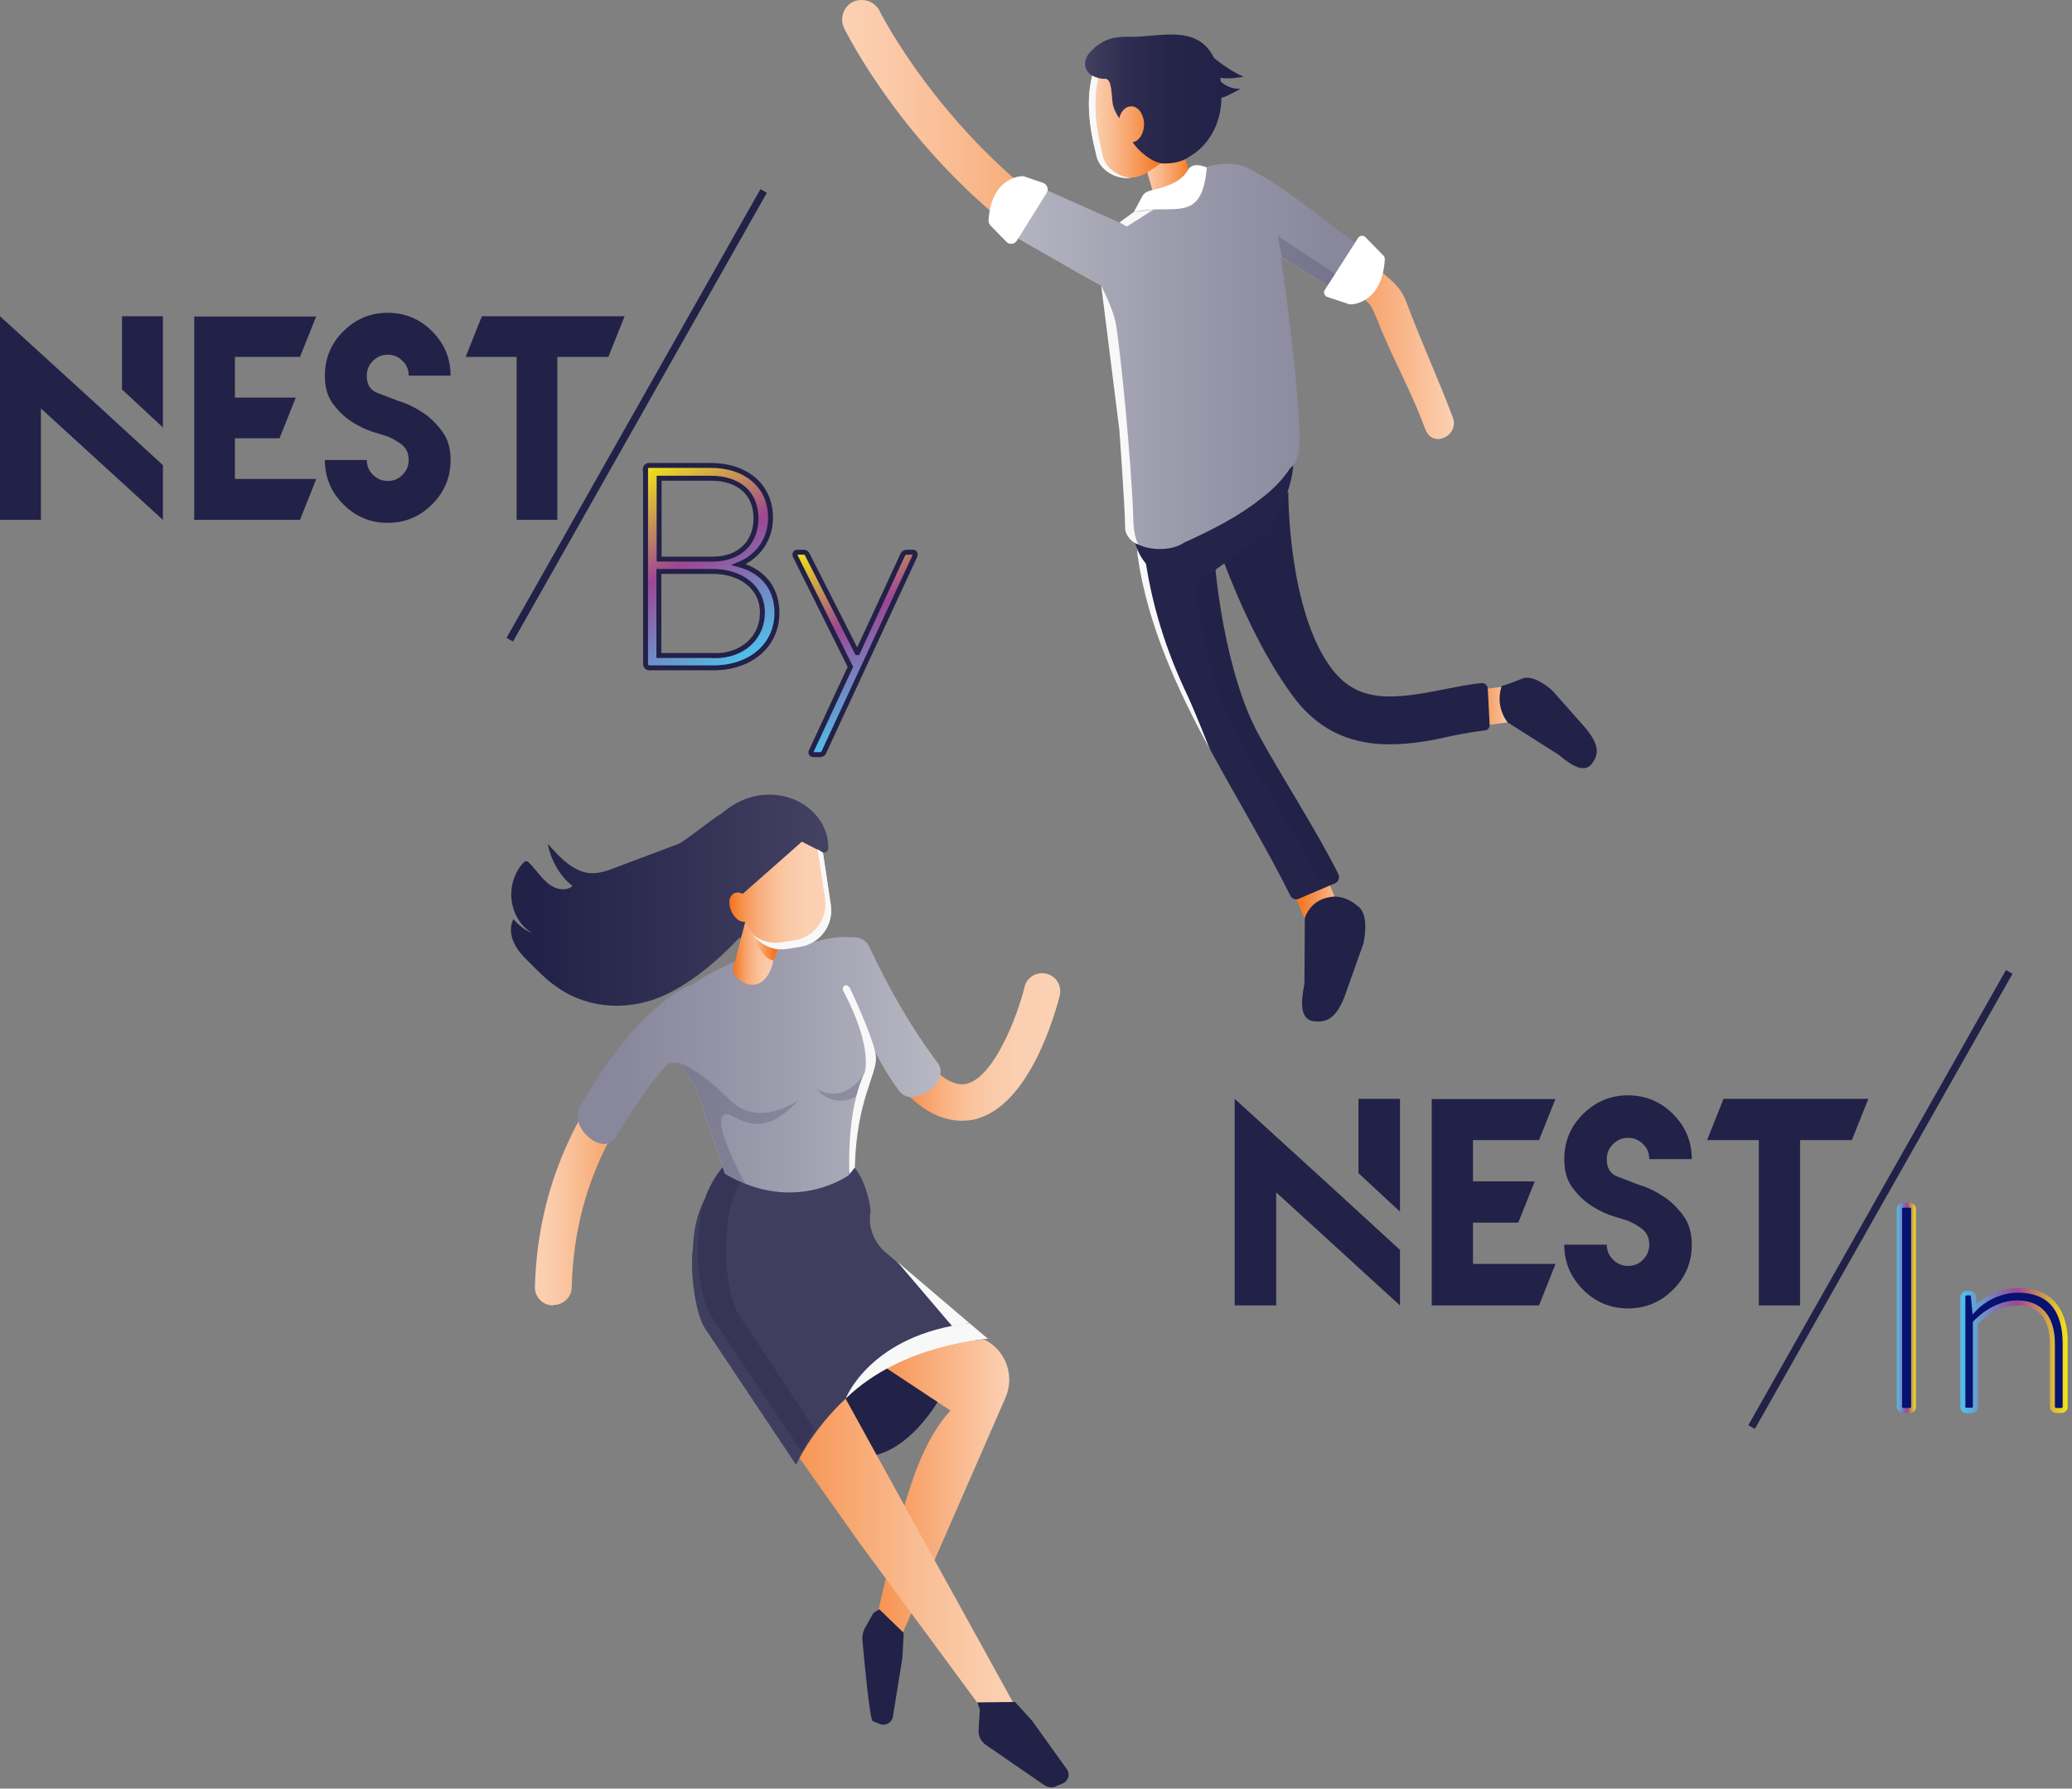 <svg width="438" height="378" viewBox="0 0 438 378" fill="none" xmlns="http://www.w3.org/2000/svg">
<rect x="0" y="0" width="438" height="378" fill="#808080" stroke="none"/>
<g clip-path="url(#clip0)">
<path d="M161.424 40.365L107.755 135.198" stroke="#222147" stroke-width="1.563" stroke-miterlimit="10"/>
<path d="M136.413 99.14C136.413 98.723 136.778 98.359 137.195 98.359H150.221C157.725 98.359 162.883 102.683 162.883 109.405C162.883 114.251 159.965 117.794 156.162 119.305C160.486 120.452 164.238 123.63 164.238 129.518C164.238 136.344 158.715 141.138 150.795 141.138H137.247C136.83 141.138 136.466 140.773 136.466 140.356V99.14H136.413ZM151.055 138.584C156.995 138.584 161.164 134.781 161.164 129.466C161.164 124.047 156.526 120.764 150.69 120.764H139.279V138.532H151.055V138.584ZM150.69 118.159C156.422 118.159 159.809 114.564 159.809 109.561C159.809 104.247 156.162 101.068 150.274 101.068H139.331V118.159H150.69Z" fill="url(#paint0_linear)" stroke="#222147" stroke-width="1.042" stroke-miterlimit="10"/>
<path d="M168.198 117.69C167.938 117.221 167.99 116.7 168.563 116.7H169.918C170.23 116.7 170.543 116.908 170.699 117.273L181.172 137.907H181.277L190.812 117.273C191.02 116.908 191.281 116.7 191.594 116.7H192.948C193.522 116.7 193.574 117.169 193.313 117.69L174.138 159.01C174.034 159.323 173.669 159.479 173.357 159.479H171.95C171.481 159.479 171.272 159.166 171.533 158.645L179.766 140.929L168.198 117.69Z" fill="url(#paint1_linear)" stroke="#222147" stroke-width="1.042" stroke-miterlimit="10"/>
<path d="M66.852 66.835L63.413 75.432H49.657V84.029H62.527L59.088 92.627H49.657V101.224H66.852L63.413 109.874H49.657H41.059V92.627V84.082V66.887H66.852V66.835Z" fill="#222147"/>
<path d="M85.245 85.072C86.548 85.541 88.007 86.27 89.466 87.26C90.977 88.25 92.28 89.553 93.478 91.168C94.677 92.783 95.25 94.816 95.25 97.212C95.25 100.86 93.947 103.986 91.342 106.591C88.737 109.197 85.61 110.499 81.963 110.499C78.315 110.499 75.189 109.197 72.584 106.591C69.978 103.986 68.676 100.86 68.676 97.212H77.534C77.534 98.411 77.951 99.453 78.836 100.339C79.722 101.225 80.764 101.641 81.963 101.641C83.213 101.641 84.255 101.225 85.089 100.339C85.975 99.453 86.392 98.411 86.392 97.212C86.392 95.649 85.766 94.451 84.464 93.617C83.213 92.783 82.223 92.314 81.546 92.106C81.233 92.002 80.4 91.741 78.993 91.324C77.586 90.907 76.127 90.23 74.616 89.292C73.105 88.354 71.698 87.104 70.499 85.489C69.249 83.925 68.676 81.893 68.676 79.392C68.676 75.745 69.978 72.566 72.584 70.013C75.189 67.408 78.315 66.105 81.963 66.105C85.61 66.105 88.737 67.408 91.342 70.013C93.947 72.618 95.25 75.745 95.25 79.392H86.392C86.392 78.142 85.975 77.099 85.089 76.266C84.203 75.38 83.161 74.963 81.963 74.963C80.764 74.963 79.722 75.38 78.836 76.266C77.951 77.151 77.534 78.194 77.534 79.392C77.534 81.268 78.263 82.466 79.774 83.04C81.285 83.613 82.275 83.977 82.796 84.186C83.109 84.342 83.891 84.655 85.245 85.072Z" fill="#222147"/>
<path d="M132.036 66.835L128.597 75.432H117.812V109.874H109.214V75.432H98.428L101.867 66.835H132.036Z" fill="#222147"/>
<path d="M20.634 85.645L0 66.835V109.874H8.65V86.322L34.442 109.874V98.307L20.634 85.645Z" fill="#222147"/>
<path d="M34.442 90.334V66.835H25.792V82.31L34.442 90.334Z" fill="#222147"/>
</g>
<g clip-path="url(#clip1)">
<path d="M401.505 255.482C401.505 255.059 401.875 254.689 402.298 254.689H403.672C404.095 254.689 404.465 255.059 404.465 255.482V297.295C404.465 297.771 404.042 298.088 403.619 298.088H402.298C401.875 298.088 401.505 297.718 401.505 297.295V255.482Z" fill="#071170"/>
<path d="M403.619 298.617H402.298C401.558 298.617 400.976 297.983 400.976 297.295V255.482C400.976 254.742 401.61 254.161 402.298 254.161H403.672C404.412 254.161 404.994 254.795 404.994 255.482V297.295C405.046 298.141 404.306 298.617 403.619 298.617ZM402.35 255.218C402.192 255.218 402.086 255.377 402.086 255.482V297.295C402.086 297.454 402.245 297.56 402.35 297.56H403.672C403.831 297.56 403.989 297.454 403.989 297.295V255.482C403.989 255.324 403.831 255.218 403.725 255.218H402.35Z" fill="url(#paint2_linear)"/>
<path d="M414.931 274.089C414.931 273.666 415.301 273.296 415.777 273.296H416.411C416.834 273.296 417.099 273.561 417.152 273.931L417.416 276.574C418.209 275.728 421.645 272.662 426.614 272.662C433.538 272.662 436.604 277.05 436.604 284.027V297.295C436.604 297.718 436.234 298.088 435.812 298.088H434.701C434.279 298.088 433.909 297.718 433.909 297.295V284.027C433.909 278.318 431.265 275.358 426.508 275.358C421.433 275.358 417.892 279.323 417.627 279.64V297.295C417.627 297.771 417.363 298.088 416.834 298.088H415.671C415.249 298.088 414.984 297.718 414.984 297.295V274.089H414.931Z" fill="#071170"/>
<path d="M435.759 298.617H434.649C433.908 298.617 433.327 297.983 433.327 297.295V284.027C433.327 278.688 430.948 275.887 426.455 275.887C422.015 275.887 418.737 279.164 418.103 279.851V297.348C418.103 298.194 417.574 298.67 416.782 298.67H415.619C414.931 298.67 414.403 298.088 414.403 297.348V274.142C414.403 273.402 415.037 272.821 415.777 272.821H416.411C417.099 272.821 417.574 273.244 417.68 273.878L417.839 275.517C419.266 274.301 422.332 272.186 426.614 272.186C433.486 272.186 437.133 276.31 437.133 284.08V297.348C437.08 298.035 436.446 298.617 435.759 298.617ZM426.455 274.829C431.53 274.829 434.384 278.107 434.384 284.027V297.295C434.384 297.454 434.543 297.56 434.649 297.56H435.759C435.917 297.56 436.023 297.401 436.023 297.295V284.027C436.023 276.838 432.851 273.191 426.561 273.191C421.328 273.191 417.892 276.785 417.786 276.944L416.993 277.79L416.623 273.931C416.623 273.825 416.57 273.772 416.411 273.772H415.777C415.566 273.772 415.46 273.931 415.46 274.037V297.243C415.46 297.295 415.46 297.507 415.619 297.507H416.782C416.993 297.507 417.046 297.454 417.046 297.243V279.375L417.152 279.217C417.204 279.27 420.905 274.829 426.455 274.829Z" fill="url(#paint3_linear)"/>
<path d="M424.041 205.01L369.581 301.195L370.961 301.977L425.421 205.791L424.041 205.01Z" fill="#222147"/>
<path d="M328.821 232.223L325.332 240.945H311.377V249.668H324.433L320.944 258.39H311.377V267.112H328.821L325.332 275.887H311.377H302.654V258.39V249.72V232.276H328.821V232.223Z" fill="#222147"/>
<path d="M347.481 250.725C348.802 251.201 350.282 251.941 351.762 252.945C353.295 253.949 354.617 255.271 355.833 256.91C357.049 258.548 357.63 260.61 357.63 263.041C357.63 266.742 356.308 269.913 353.665 272.556C351.022 275.199 347.851 276.521 344.15 276.521C340.45 276.521 337.279 275.199 334.635 272.556C331.992 269.913 330.671 266.742 330.671 263.041H339.657C339.657 264.257 340.08 265.314 340.979 266.213C341.877 267.112 342.935 267.535 344.15 267.535C345.419 267.535 346.476 267.112 347.322 266.213C348.221 265.314 348.644 264.257 348.644 263.041C348.644 261.456 348.009 260.24 346.688 259.394C345.419 258.548 344.415 258.072 343.728 257.861C343.41 257.755 342.565 257.491 341.137 257.068C339.71 256.645 338.23 255.958 336.697 255.007C335.164 254.055 333.737 252.786 332.521 251.148C331.252 249.562 330.671 247.5 330.671 244.963C330.671 241.263 331.992 238.038 334.635 235.448C337.279 232.805 340.45 231.483 344.15 231.483C347.851 231.483 351.022 232.805 353.665 235.448C356.308 238.091 357.63 241.263 357.63 244.963H348.644C348.644 243.694 348.221 242.637 347.322 241.791C346.423 240.893 345.366 240.47 344.15 240.47C342.935 240.47 341.877 240.893 340.979 241.791C340.08 242.69 339.657 243.747 339.657 244.963C339.657 246.866 340.397 248.082 341.93 248.663C343.463 249.245 344.468 249.615 344.996 249.826C345.313 249.985 346.106 250.302 347.481 250.725Z" fill="#222147"/>
<path d="M394.95 232.223L391.461 240.945H380.519V275.887H371.797V240.945H360.854L364.343 232.223H394.95Z" fill="#222147"/>
<path d="M281.933 251.306L261 232.223V275.887H269.775V251.993L295.941 275.887V264.151L281.933 251.306Z" fill="#222147"/>
<path d="M295.941 256.064V232.223H287.166V247.923L295.941 256.064Z" fill="#222147"/>
</g>
<g clip-path="url(#clip2)">
<path d="M108.175 190.485C107.738 187.598 108.7 184.448 110.537 182.436C110.712 182.261 110.975 181.998 111.237 181.998C111.5 181.998 111.675 182.173 111.85 182.348C113.249 183.748 114.387 185.498 115.874 186.723C117.361 187.948 119.549 188.473 121.036 187.248C118.411 185.235 116.487 181.911 115.787 178.324C118.324 181.211 121.211 184.273 124.798 184.536C126.635 184.623 128.473 184.011 130.222 183.311C134.597 181.648 138.884 180.074 143.258 178.411C144.658 177.886 150.17 173.337 152.62 171.85C152.707 171.762 152.795 171.675 152.882 171.587C152.97 171.587 152.97 171.5 153.057 171.5C162.594 163.713 175.192 169.75 175.105 179.286C175.105 179.986 174.317 180.424 173.705 180.074L169.505 177.886C169.505 177.886 168.543 178.761 167.143 180.074C167.318 180.861 167.231 181.648 167.056 182.436C166.356 185.848 164.081 188.473 161.894 190.835C160.581 192.322 159.706 194.509 158.394 195.997C157.869 196.609 157.344 197.222 156.732 197.746L156.557 198.359C156.557 198.359 156.469 198.271 156.294 198.184C151.657 203.083 146.583 207.37 140.809 210.17C133.46 213.67 124.711 213.407 117.974 208.77C115.612 207.195 113.599 205.096 111.5 202.996C110.362 201.858 109.312 200.721 108.613 199.146C107.913 197.659 107.738 195.734 108.525 194.247C109.662 195.559 110.975 196.609 112.55 197.222C110.362 195.997 108.613 193.459 108.175 190.485Z" fill="url(#paint4_linear)"/>
<path d="M202.489 287.423C203.801 285.061 193.215 315.332 175.105 306.234C161.719 299.497 171.08 272.55 171.08 272.55L202.489 287.423Z" fill="#222147"/>
<path d="M175.892 266.601L208.176 283.136C212.638 285.411 214.562 290.748 212.55 295.385L190.415 346.041L184.816 343.942C189.803 323.207 192.69 307.108 200.914 298.097L166.531 275.35L175.892 266.601Z" fill="url(#paint5_linear)"/>
<path d="M150.258 281.649L181.579 325.919L210.538 365.201L215.35 361.964L186.828 310.258L160.669 262.751L150.258 281.649Z" fill="url(#paint6_linear)"/>
<path d="M184.029 255.927C184.029 255.84 184.029 255.84 184.029 255.752C184.029 255.752 182.629 241.404 172.48 244.641C169.855 245.516 161.456 246.391 159.531 248.578C155.244 253.215 148.245 251.553 146.495 263.626C145.708 269.138 147.195 278.324 149.12 280.862L168.28 309.558C168.28 309.558 179.392 284.361 208.788 283.049L187.091 264.588C184.641 262.401 183.416 259.077 184.029 255.927Z" fill="#3F3E5F"/>
<path d="M207.126 361.264L206.863 365.639C206.776 366.864 207.388 368.089 208.438 368.789L220.774 377.275C221.474 377.713 222.349 377.887 223.136 377.538L224.624 376.925C225.849 376.4 226.286 374.913 225.499 373.863L218.149 363.627L214.562 359.69L206.601 359.777L207.126 361.264Z" fill="#222147"/>
<path d="M184.641 340.879L182.804 344.117C182.454 344.816 182.279 345.604 182.279 346.304C182.629 350.328 183.854 363.364 184.466 363.714L185.953 364.327C187.178 364.852 188.578 364.064 188.753 362.752L190.765 350.328L191.028 345.079L185.866 340.092L184.641 340.879Z" fill="#222147"/>
<path d="M117.012 275.787C119.111 275.787 120.861 274.125 120.861 272.025C121.299 254.615 127.335 239.479 139.409 225.918C140.809 224.343 140.721 221.894 139.059 220.494C137.484 219.094 135.034 219.181 133.635 220.844C120.511 235.629 113.599 252.865 113.075 271.938C112.987 274.037 114.737 275.875 116.837 275.875C117.012 275.787 117.012 275.787 117.012 275.787Z" fill="url(#paint7_linear)"/>
<path d="M203.276 236.854C204.151 236.854 205.026 236.767 205.901 236.592C217.974 233.88 223.399 212.795 224.011 210.432C224.536 208.333 223.224 206.233 221.212 205.795C219.112 205.271 217.012 206.583 216.575 208.595C215.087 214.719 210.1 227.755 204.239 229.068C201.001 229.768 197.327 226.268 194.79 223.118C193.477 221.456 191.028 221.194 189.365 222.506C187.703 223.818 187.441 226.268 188.753 227.93C193.477 233.88 198.377 236.854 203.276 236.854Z" fill="url(#paint8_linear)"/>
<path d="M171.693 232.742C171.08 233.092 170.38 233.442 169.68 233.53C168.018 233.792 166.268 232.742 164.606 231.78C164.431 231.692 164.256 231.605 164.168 231.43C163.906 231.08 163.993 230.73 164.081 230.38C164.693 228.368 165.656 228.368 167.056 227.23C167.668 226.706 168.28 226.093 168.893 225.568C169.855 224.693 170.993 224.081 172.13 223.468C173.442 222.681 178.429 220.144 179.392 223.818C179.829 225.393 179.654 226.443 178.867 227.493C177.904 228.718 177.379 229.33 176.154 230.205C174.755 231.167 173.18 231.955 171.693 232.742Z" fill="#F9B384"/>
<path d="M164.693 229.243C165.218 227.93 165.393 227.143 166.093 225.918C166.706 225.043 167.493 224.343 168.543 223.906C170.468 223.118 173.705 222.069 174.842 222.768C176.242 223.731 174.842 225.306 173.967 226.356C172.217 228.368 169.33 229.68 166.968 230.555C166.531 230.73 166.268 230.643 166.006 230.38C165.918 230.555 166.793 230.03 166.706 230.205C166.181 231.605 164.168 230.555 164.693 229.243Z" fill="#F9B384"/>
<path d="M165.218 228.543L162.856 230.992L167.318 236.154L169.943 233.53L165.218 228.543Z" fill="#E2E2E7"/>
<path d="M146.583 266.601C147.633 280.687 156.644 282.086 165.743 276.837C174.842 271.588 179.917 259.602 179.917 249.103C179.917 249.103 174.842 233.53 165.743 238.779C156.644 244.028 145.446 250.24 146.583 266.601Z" fill="#3F3E5F"/>
<path d="M147.72 260.826C148.07 246.653 158.394 240.966 166.968 236.067C169.505 234.58 171.692 234.755 173.53 235.717C173.267 235.804 173.092 235.979 172.83 236.067C164.343 240.966 154.02 246.653 153.67 260.739V260.826C152.882 266.338 154.37 275.525 156.294 278.062L172.217 302.034C170.38 304.834 169.505 306.846 169.505 306.846L150.345 278.149C148.42 275.612 146.933 266.338 147.72 260.826Z" fill="#363558"/>
<path d="M166.618 199.846C166.618 199.846 174.23 207.72 167.668 213.32C161.019 218.919 149.82 206.408 149.82 206.408C155.682 202.733 161.369 200.196 166.618 199.846Z" fill="#FBCAA9"/>
<path d="M122.611 233.792C128.473 223.993 134.859 214.457 144.571 208.77C145.008 208.508 145.446 208.333 145.971 208.333C154.982 202.208 161.719 201.159 167.93 200.021C170.993 199.496 176.329 197.571 179.742 198.096C181.404 197.921 182.891 198.446 183.679 199.934C187.791 208.683 192.428 216.907 198.202 224.606C201.176 228.543 193.04 234.492 190.065 230.555C186.391 225.568 185.166 222.331 182.104 216.907C182.104 217.082 182.541 219.181 182.454 219.356L183.679 222.593C183.679 222.593 179.742 245.691 179.479 248.315C179.479 248.315 168.018 256.802 153.232 248.053L147.108 229.943L143.871 224.781C143.346 224.431 142.034 224.606 141.159 224.781C136.959 229.33 133.547 234.755 130.222 240.266C127.598 244.728 119.986 238.167 122.611 233.792Z" fill="url(#paint9_linear)"/>
<path d="M163.119 204.396L166.793 190.397L157.957 193.197L154.982 204.658C154.37 206.495 160.494 211.57 163.119 204.396Z" fill="url(#paint10_linear)"/>
<path d="M164.431 200.546C162.419 200.546 160.231 198.884 158.744 196.609C158.744 196.609 160.756 202.733 163.556 202.996L164.431 200.546Z" fill="url(#paint11_linear)"/>
<path d="M154.195 190.31C154.457 188.823 155.682 188.21 156.994 188.91L169.505 177.886L173.967 180.161L175.63 191.185C176.242 195.384 173.355 199.234 169.155 199.934L166.443 200.371C162.594 200.984 158.919 198.446 157.869 194.772C157.344 194.859 156.819 194.859 156.207 194.509C154.894 193.722 154.02 191.797 154.195 190.31Z" fill="url(#paint12_linear)"/>
<path d="M208.876 282.961C208.876 282.961 190.765 283.924 178.779 295.56C178.779 295.56 183.941 282.086 204.939 279.637L208.876 282.961Z" fill="#F8F8F9"/>
<path d="M165.218 199.146L167.93 198.709C172.13 198.096 175.017 194.159 174.405 189.96L172.83 179.461L173.967 180.249L175.63 191.36C176.242 195.559 173.355 199.409 169.155 200.109L166.443 200.546C163.643 200.984 160.931 199.759 159.269 197.659C160.931 198.884 163.031 199.496 165.218 199.146Z" fill="#F8F8F9"/>
<path d="M189.628 266.601L204.939 279.637L201.264 280.249L189.628 266.601Z" fill="#F8F8F9"/>
<path opacity="0.25" d="M168.893 232.392C168.893 232.392 160.406 238.692 154.195 232.392C147.983 226.093 143.958 224.781 143.958 224.781L147.195 229.943L153.32 248.053C153.32 248.053 156.032 249.628 157.607 250.24C157.607 250.24 151.045 238.517 152.707 235.979C154.37 233.18 159.269 243.154 168.893 232.392Z" fill="#3F3E5F"/>
<path opacity="0.25" d="M183.941 227.755C183.941 227.755 182.454 232.042 178.604 232.567C174.667 233.092 172.567 230.03 172.567 230.03C172.567 230.03 178.254 234.492 183.679 225.568L183.941 227.755Z" fill="#3F3E5F"/>
<path d="M178.167 208.77C178.517 207.895 179.304 208.158 179.742 208.945C181.491 212.707 184.903 220.406 185.166 223.293C185.428 227.143 181.054 232.392 180.704 246.741L179.567 248.14C179.567 248.14 178.779 234.93 182.804 226.618C182.804 226.618 184.553 221.369 178.429 209.733C178.079 209.208 178.167 208.77 178.167 208.77Z" fill="#F8F8F9"/>
</g>
<g clip-path="url(#clip3)">
<path d="M284.084 194.223L280.352 185.171C276.461 184.059 273.603 183.9 273.206 188.109L277.017 197.081L284.084 194.223Z" fill="url(#paint13_linear)"/>
<path d="M275.747 207.88L275.826 193.984C276.858 191.285 278.843 189.697 282.178 189.458C283.846 189.617 285.037 189.855 287.26 191.682C289.086 193.27 288.689 197.24 288.213 199.384L284.799 208.992C282.575 216.059 279.876 216.059 277.573 215.821C274.953 215.344 274.873 212.247 275.747 207.88Z" fill="#222147"/>
<path d="M256.213 107.434C256.213 121.568 259.389 143.086 266.059 155.235C270.744 163.89 278.367 175.563 282.893 184.694C283.29 185.409 282.972 186.362 282.178 186.679L274.556 189.935C273.841 190.252 273.047 189.935 272.729 189.22C268.124 179.85 261.136 168.257 256.293 159.285C249.384 146.58 243.111 132.843 241.047 118.471C240.094 111.801 250.417 109.578 251.369 116.327L256.213 107.434Z" fill="#242349"/>
<path d="M282.734 184.694C278.208 175.563 270.585 163.89 265.9 155.235C259.23 143.086 256.054 121.568 256.054 107.434L251.846 115.136C252.719 128.555 255.896 145.151 261.374 155.315C266.059 163.97 273.682 175.642 278.208 184.774C278.605 185.488 281.94 186.759 281.94 186.759C282.814 186.362 283.131 185.409 282.734 184.694Z" fill="#222147"/>
<path d="M251.052 147.057C246.446 137.369 243.508 128 242 117.518C241.761 115.851 242.238 114.501 243.032 113.469C243.111 112.913 243.27 112.436 243.429 111.96C241.523 112.913 240.094 114.898 240.491 117.518C242.556 131.97 248.828 145.627 255.737 158.332C255.737 158.332 252.719 150.63 251.052 147.057Z" fill="#F8F8F9"/>
<path d="M318.784 144.992L309.096 146.183C306.952 149.677 306.079 152.377 310.049 153.806L319.657 152.535L318.784 144.992Z" fill="url(#paint14_linear)"/>
<path d="M293.771 157.3C286.625 157.3 279.32 155.156 273.444 147.295C262.248 132.287 255.101 108.784 255.101 107.593L272.332 104.019C272.332 104.258 272.253 129.032 281.464 141.26C287.022 148.645 294.406 147.851 305.126 145.707C307.985 145.151 310.684 144.595 313.225 144.357C313.861 144.277 314.416 144.833 314.496 145.468L314.893 153.171C314.893 153.806 314.496 154.362 313.861 154.362C311.875 154.6 309.493 154.997 307.111 155.473C303.062 156.426 298.456 157.3 293.771 157.3Z" fill="#222147"/>
<path d="M250.973 67.017C250.576 67.017 250.178 66.938 249.861 66.858C202.377 53.36 179.429 7.94 178.477 6.035C177.444 3.97 178.238 1.429 180.303 0.397C182.367 -0.556 184.908 0.238 185.94 2.303C186.179 2.938 208.412 46.372 252.084 58.759C254.308 59.394 255.578 61.697 254.943 63.92C254.466 65.826 252.799 67.017 250.973 67.017Z" fill="url(#paint15_linear)"/>
<path d="M329.503 159.523L318.625 152.615C317.037 150.312 316.56 147.771 317.434 144.992C319.419 144.357 319.419 144.357 321.801 143.404C323.786 142.61 326.803 144.674 328.233 146.024L334.267 152.853C338.793 157.697 337.682 159.761 336.491 161.429C334.982 163.334 332.521 162.064 329.503 159.523Z" fill="#222147"/>
<path d="M263.28 37.638C274.555 41.925 284.481 50.66 293.374 58.6C295.28 60.268 296.312 61.379 297.265 63.762C300.203 71.702 304.094 80.198 307.111 88.218C308.54 92.029 302.903 94.888 301.315 90.759C297.98 81.866 294.883 76.784 291.707 69.002C291.151 67.573 289.96 64.635 289.404 64.159C280.828 56.536 271.379 48.039 260.501 43.831C256.451 42.322 259.23 36.129 263.28 37.638Z" fill="url(#paint16_linear)"/>
<path d="M264.153 83.692C264.392 86.233 266.377 89.171 268.68 90.203C270.982 91.315 272.65 90.124 272.491 87.583C272.253 85.042 270.268 82.104 267.965 81.072C265.662 80.039 263.915 81.231 264.153 83.692Z" fill="white"/>
<path d="M265.742 116.168C264.868 117.359 268.6 111.722 267.409 112.516C264.948 114.263 251.131 125.459 248.114 125.697C244.461 126.094 246.288 122.362 243.35 120.139C240.57 117.995 239.618 114.263 239.141 110.848C238.982 109.895 238.824 108.863 239.141 107.99C239.459 107.037 240.253 106.243 241.047 105.528C247.161 100.049 258.913 86.868 268.283 90.044C279.161 93.697 269.95 110.531 265.742 116.168Z" fill="#242349"/>
<path d="M252.084 38.59L248.352 26.521L241.285 32.159L244.461 43.117C244.858 44.943 252.957 42.719 252.084 38.59Z" fill="url(#paint17_linear)"/>
<path d="M289.086 53.28C282.416 48.516 272.491 40.099 265.424 36.447C260.501 32.873 253.355 34.938 248.034 38.829C244.382 41.449 239.935 44.705 236.6 47.007L218.178 38.829C213.732 35.653 206.824 44.387 211.985 48.595L231.677 59.791C232.074 60.03 232.392 60.188 232.789 60.347C232.868 60.903 233.027 61.459 233.106 61.935C234.774 77.895 238.188 92.268 237.871 112.039L237.95 111.96C238.03 113.072 238.903 114.263 240.57 115.057C243.588 116.486 247.955 116.327 250.337 114.66C256.292 111.96 262.01 109.022 266.456 105.449C268.997 103.543 271.141 101.399 272.729 98.938C273.682 98.223 274.158 97.429 274.158 96.555C275.746 95.761 273.603 73.37 270.744 54.392L282.019 61.221C283.846 62.491 287.022 64.159 287.975 63.126L291.072 58.124C292.501 56.933 291.389 54.551 289.086 53.28Z" fill="url(#paint18_linear)"/>
<path d="M239.697 44.784C248.034 42.878 254.069 47.642 255.101 35.414C253.831 34.779 251.925 34.541 251.211 35.811C249.94 38.035 247.637 39.226 243.905 40.099C242.873 40.337 241.92 40.575 241.444 41.528L239.697 44.784Z" fill="white"/>
<path d="M216.59 37.32C216.432 37.002 209.523 37.082 208.968 46.61C208.968 47.007 209.126 47.404 209.365 47.642L212.779 51.136C213.414 51.772 214.446 51.613 214.923 50.898L221.275 40.734C221.752 40.02 221.355 38.987 220.561 38.67L216.59 37.32Z" fill="white"/>
<path d="M285.037 64.238C285.196 64.556 292.183 64.476 292.739 54.789C292.739 54.551 292.66 54.233 292.501 54.074L288.61 50.104C288.213 49.707 287.498 49.707 287.101 50.263L280.034 61.3C279.717 61.776 279.955 62.491 280.511 62.729L285.037 64.238Z" fill="white"/>
<path d="M258.039 17.231C258.039 17.151 258.039 17.072 258.039 16.992C258.039 16.834 257.96 16.596 257.96 16.437C259.866 16.834 262.883 16.198 262.883 16.198C259.786 14.928 256.61 12.228 256.61 12.228C253.116 5.002 244.938 7.861 239.141 7.782C236.124 7.702 233.424 7.861 230.566 10.878C228.025 13.499 229.692 16.675 233.662 16.675C235.25 16.675 234.853 21.042 235.33 22.471C236.124 25.012 237.871 26.203 238.665 28.665C239.459 30.968 243.27 34.461 245.573 34.541C249.702 34.7 251.369 33.111 251.369 33.111C251.369 33.111 258.039 29.935 258.198 20.645C259.31 20.486 262.248 18.739 262.248 18.739C260.501 18.898 258.992 18.104 258.039 17.231Z" fill="url(#paint19_linear)"/>
<path d="M239.379 30.015C239.459 30.015 239.538 30.015 239.618 30.015C240.888 29.697 241.841 28.109 241.841 26.283C241.841 24.218 240.65 22.471 239.141 22.471C237.95 22.471 236.918 23.504 236.6 25.012C236.124 24.298 235.647 23.504 235.33 22.471C234.853 21.042 235.25 16.675 233.662 16.675C232.551 16.675 231.598 16.437 230.883 15.96C229.613 20.963 230.168 26.521 231.677 32.397C232.312 36.764 238.03 39.067 242.397 36.526C243.429 35.891 244.461 35.176 245.414 34.461C243.508 34.303 240.729 32.079 239.379 30.015Z" fill="url(#paint20_linear)"/>
<path d="M233.027 32.476C231.598 26.839 231.042 21.439 232.154 16.516L230.883 16.04C229.613 21.042 230.168 26.6 231.677 32.476C232.154 35.811 235.647 37.955 239.141 37.638C236.124 37.32 233.424 35.335 233.027 32.476Z" fill="#F8F8F9"/>
<path d="M239.697 44.784L236.68 47.007L238.188 47.881L243.826 44.307L239.697 44.784Z" fill="#F8F8F9"/>
<path d="M232.789 60.347L236.6 90.68C236.6 90.68 237.791 106.719 237.871 112.039C237.871 112.039 238.347 114.342 240.65 115.057C240.65 115.057 239.538 113.548 239.538 108.863C239.459 104.734 238.03 83.93 236.044 69.399C235.647 66.302 234.139 63.206 232.789 60.347Z" fill="#F8F8F9"/>
<path opacity="0.25" d="M270.982 54.392L270.109 49.866L282.258 57.886L280.67 60.268L270.982 54.392Z" fill="#3F3E5F"/>
</g>
<defs>
<linearGradient id="paint0_linear" x1="158.738" y1="139.165" x2="135.642" y2="99.162" gradientUnits="userSpaceOnUse">
<stop stop-color="#4FC1EC"/>
<stop offset="0.534" stop-color="#9D4693"/>
<stop offset="1" stop-color="#F3E617"/>
</linearGradient>
<linearGradient id="paint1_linear" x1="189.482" y1="150.305" x2="169.66" y2="115.972" gradientUnits="userSpaceOnUse">
<stop stop-color="#4FC1EC"/>
<stop offset="0.534" stop-color="#9D4693"/>
<stop offset="1" stop-color="#F3E617"/>
</linearGradient>
<linearGradient id="paint2_linear" x1="400.995" y1="276.397" x2="405.029" y2="276.397" gradientUnits="userSpaceOnUse">
<stop stop-color="#4FC1EC"/>
<stop offset="0.534" stop-color="#9D4693"/>
<stop offset="1" stop-color="#F3E617"/>
</linearGradient>
<linearGradient id="paint3_linear" x1="414.387" y1="285.388" x2="437.083" y2="285.388" gradientUnits="userSpaceOnUse">
<stop stop-color="#4FC1EC"/>
<stop offset="0.534" stop-color="#9D4693"/>
<stop offset="1" stop-color="#F3E617"/>
</linearGradient>
<linearGradient id="paint4_linear" x1="175.083" y1="190.274" x2="108.036" y2="190.274" gradientUnits="userSpaceOnUse">
<stop stop-color="#434263"/>
<stop offset="0.909" stop-color="#222147"/>
</linearGradient>
<linearGradient id="paint5_linear" x1="213.324" y1="306.304" x2="166.596" y2="306.304" gradientUnits="userSpaceOnUse">
<stop stop-color="#FBD1B4"/>
<stop offset="0.024" stop-color="#FBCEB0"/>
<stop offset="0.498" stop-color="#F79D61"/>
<stop offset="0.834" stop-color="#F57F2F"/>
<stop offset="1" stop-color="#F4731C"/>
</linearGradient>
<linearGradient id="paint6_linear" x1="215.313" y1="313.962" x2="150.237" y2="313.962" gradientUnits="userSpaceOnUse">
<stop stop-color="#FBD1B4"/>
<stop offset="0.124" stop-color="#FBCCAB"/>
<stop offset="0.324" stop-color="#F9BD93"/>
<stop offset="0.576" stop-color="#F8A56C"/>
<stop offset="0.866" stop-color="#F58437"/>
<stop offset="1" stop-color="#F4731C"/>
</linearGradient>
<linearGradient id="paint7_linear" x1="140.451" y1="247.653" x2="113.178" y2="247.653" gradientUnits="userSpaceOnUse">
<stop stop-color="#F4731C"/>
<stop offset="0.134" stop-color="#F58437"/>
<stop offset="0.424" stop-color="#F8A56C"/>
<stop offset="0.676" stop-color="#F9BD93"/>
<stop offset="0.876" stop-color="#FBCCAB"/>
<stop offset="1" stop-color="#FBD1B4"/>
</linearGradient>
<linearGradient id="paint8_linear" x1="224.118" y1="221.271" x2="187.912" y2="221.271" gradientUnits="userSpaceOnUse">
<stop stop-color="#FBD1B4"/>
<stop offset="0.245" stop-color="#FBCFB1"/>
<stop offset="0.406" stop-color="#FACAA8"/>
<stop offset="0.543" stop-color="#FAC199"/>
<stop offset="0.667" stop-color="#F9B384"/>
<stop offset="0.782" stop-color="#F8A269"/>
<stop offset="0.89" stop-color="#F68E47"/>
<stop offset="0.991" stop-color="#F47520"/>
<stop offset="1" stop-color="#F4731C"/>
</linearGradient>
<linearGradient id="paint9_linear" x1="198.871" y1="224.955" x2="122.103" y2="224.955" gradientUnits="userSpaceOnUse">
<stop stop-color="#B8B8C4"/>
<stop offset="0.451" stop-color="#9D9CAD"/>
<stop offset="0.871" stop-color="#88879C"/>
</linearGradient>
<linearGradient id="paint10_linear" x1="166.793" y1="199.263" x2="154.994" y2="199.263" gradientUnits="userSpaceOnUse">
<stop stop-color="#FBD1B4"/>
<stop offset="0.245" stop-color="#FBCFB1"/>
<stop offset="0.406" stop-color="#FACAA8"/>
<stop offset="0.543" stop-color="#FAC199"/>
<stop offset="0.667" stop-color="#F9B384"/>
<stop offset="0.782" stop-color="#F8A269"/>
<stop offset="0.89" stop-color="#F68E47"/>
<stop offset="0.991" stop-color="#F47520"/>
<stop offset="1" stop-color="#F4731C"/>
</linearGradient>
<linearGradient id="paint11_linear" x1="164.449" y1="199.812" x2="158.752" y2="199.812" gradientUnits="userSpaceOnUse">
<stop offset="0.15" stop-color="#F47621"/>
<stop offset="1" stop-color="#FBCAA9"/>
</linearGradient>
<linearGradient id="paint12_linear" x1="175.726" y1="189.149" x2="154.19" y2="189.149" gradientUnits="userSpaceOnUse">
<stop stop-color="#FBD1B4"/>
<stop offset="0.245" stop-color="#FBCFB1"/>
<stop offset="0.406" stop-color="#FACAA8"/>
<stop offset="0.543" stop-color="#FAC199"/>
<stop offset="0.667" stop-color="#F9B384"/>
<stop offset="0.782" stop-color="#F8A269"/>
<stop offset="0.89" stop-color="#F68E47"/>
<stop offset="0.991" stop-color="#F47520"/>
<stop offset="1" stop-color="#F4731C"/>
</linearGradient>
<linearGradient id="paint13_linear" x1="273.267" y1="190.777" x2="284.089" y2="190.777" gradientUnits="userSpaceOnUse">
<stop stop-color="#F4731C"/>
<stop offset="0.124" stop-color="#F47825"/>
<stop offset="0.324" stop-color="#F5873D"/>
<stop offset="0.576" stop-color="#F79F64"/>
<stop offset="0.866" stop-color="#FAC099"/>
<stop offset="1" stop-color="#FBD1B4"/>
</linearGradient>
<linearGradient id="paint14_linear" x1="307.212" y1="149.404" x2="319.622" y2="149.404" gradientUnits="userSpaceOnUse">
<stop stop-color="#F4731C"/>
<stop offset="0.124" stop-color="#F47825"/>
<stop offset="0.324" stop-color="#F5873D"/>
<stop offset="0.576" stop-color="#F79F64"/>
<stop offset="0.866" stop-color="#FAC099"/>
<stop offset="1" stop-color="#FBD1B4"/>
</linearGradient>
<linearGradient id="paint15_linear" x1="178" y1="33.497" x2="255.145" y2="33.497" gradientUnits="userSpaceOnUse">
<stop stop-color="#FBD1B4"/>
<stop offset="0.128" stop-color="#FBCAA9"/>
<stop offset="0.348" stop-color="#F9B98D"/>
<stop offset="0.636" stop-color="#F79D5F"/>
<stop offset="0.976" stop-color="#F47621"/>
<stop offset="1" stop-color="#F4731C"/>
</linearGradient>
<linearGradient id="paint16_linear" x1="258.526" y1="65.115" x2="307.299" y2="65.115" gradientUnits="userSpaceOnUse">
<stop stop-color="#F4731C"/>
<stop offset="0.124" stop-color="#F47825"/>
<stop offset="0.324" stop-color="#F5873D"/>
<stop offset="0.576" stop-color="#F79F64"/>
<stop offset="0.866" stop-color="#FAC099"/>
<stop offset="1" stop-color="#FBD1B4"/>
</linearGradient>
<linearGradient id="paint17_linear" x1="241.28" y1="35.152" x2="252.171" y2="35.152" gradientUnits="userSpaceOnUse">
<stop stop-color="#FBD1B4"/>
<stop offset="0.128" stop-color="#FBCAA9"/>
<stop offset="0.348" stop-color="#F9B98D"/>
<stop offset="0.636" stop-color="#F79D5F"/>
<stop offset="0.976" stop-color="#F47621"/>
<stop offset="1" stop-color="#F4731C"/>
</linearGradient>
<linearGradient id="paint18_linear" x1="210.18" y1="75.313" x2="291.821" y2="75.313" gradientUnits="userSpaceOnUse">
<stop stop-color="#B8B8C4"/>
<stop offset="0.451" stop-color="#9D9CAD"/>
<stop offset="0.871" stop-color="#88879C"/>
</linearGradient>
<linearGradient id="paint19_linear" x1="229.364" y1="20.89" x2="262.832" y2="20.89" gradientUnits="userSpaceOnUse">
<stop stop-color="#414061"/>
<stop offset="0.037" stop-color="#3E3D5E"/>
<stop offset="0.269" stop-color="#2E2D51"/>
<stop offset="0.536" stop-color="#252449"/>
<stop offset="0.909" stop-color="#222147"/>
</linearGradient>
<linearGradient id="paint20_linear" x1="230.205" y1="26.827" x2="245.36" y2="26.827" gradientUnits="userSpaceOnUse">
<stop stop-color="#FBD1B4"/>
<stop offset="0.128" stop-color="#FBCAA9"/>
<stop offset="0.348" stop-color="#F9B98D"/>
<stop offset="0.636" stop-color="#F79D5F"/>
<stop offset="0.976" stop-color="#F47621"/>
<stop offset="1" stop-color="#F4731C"/>
</linearGradient>
<clipPath id="clip0">
<rect width="193.99" height="120" fill="white" transform="translate(0 40)"/>
</clipPath>
<clipPath id="clip1">
<rect width="176.08" height="97" fill="white" transform="translate(261 205)"/>
</clipPath>
<clipPath id="clip2">
<rect width="117.848" height="209.8" fill="white" transform="matrix(-1 0 0 1 225.849 168)"/>
</clipPath>
<clipPath id="clip3">
<rect width="159.523" height="215.9" fill="white" transform="translate(178)"/>
</clipPath>
</defs>
</svg>
